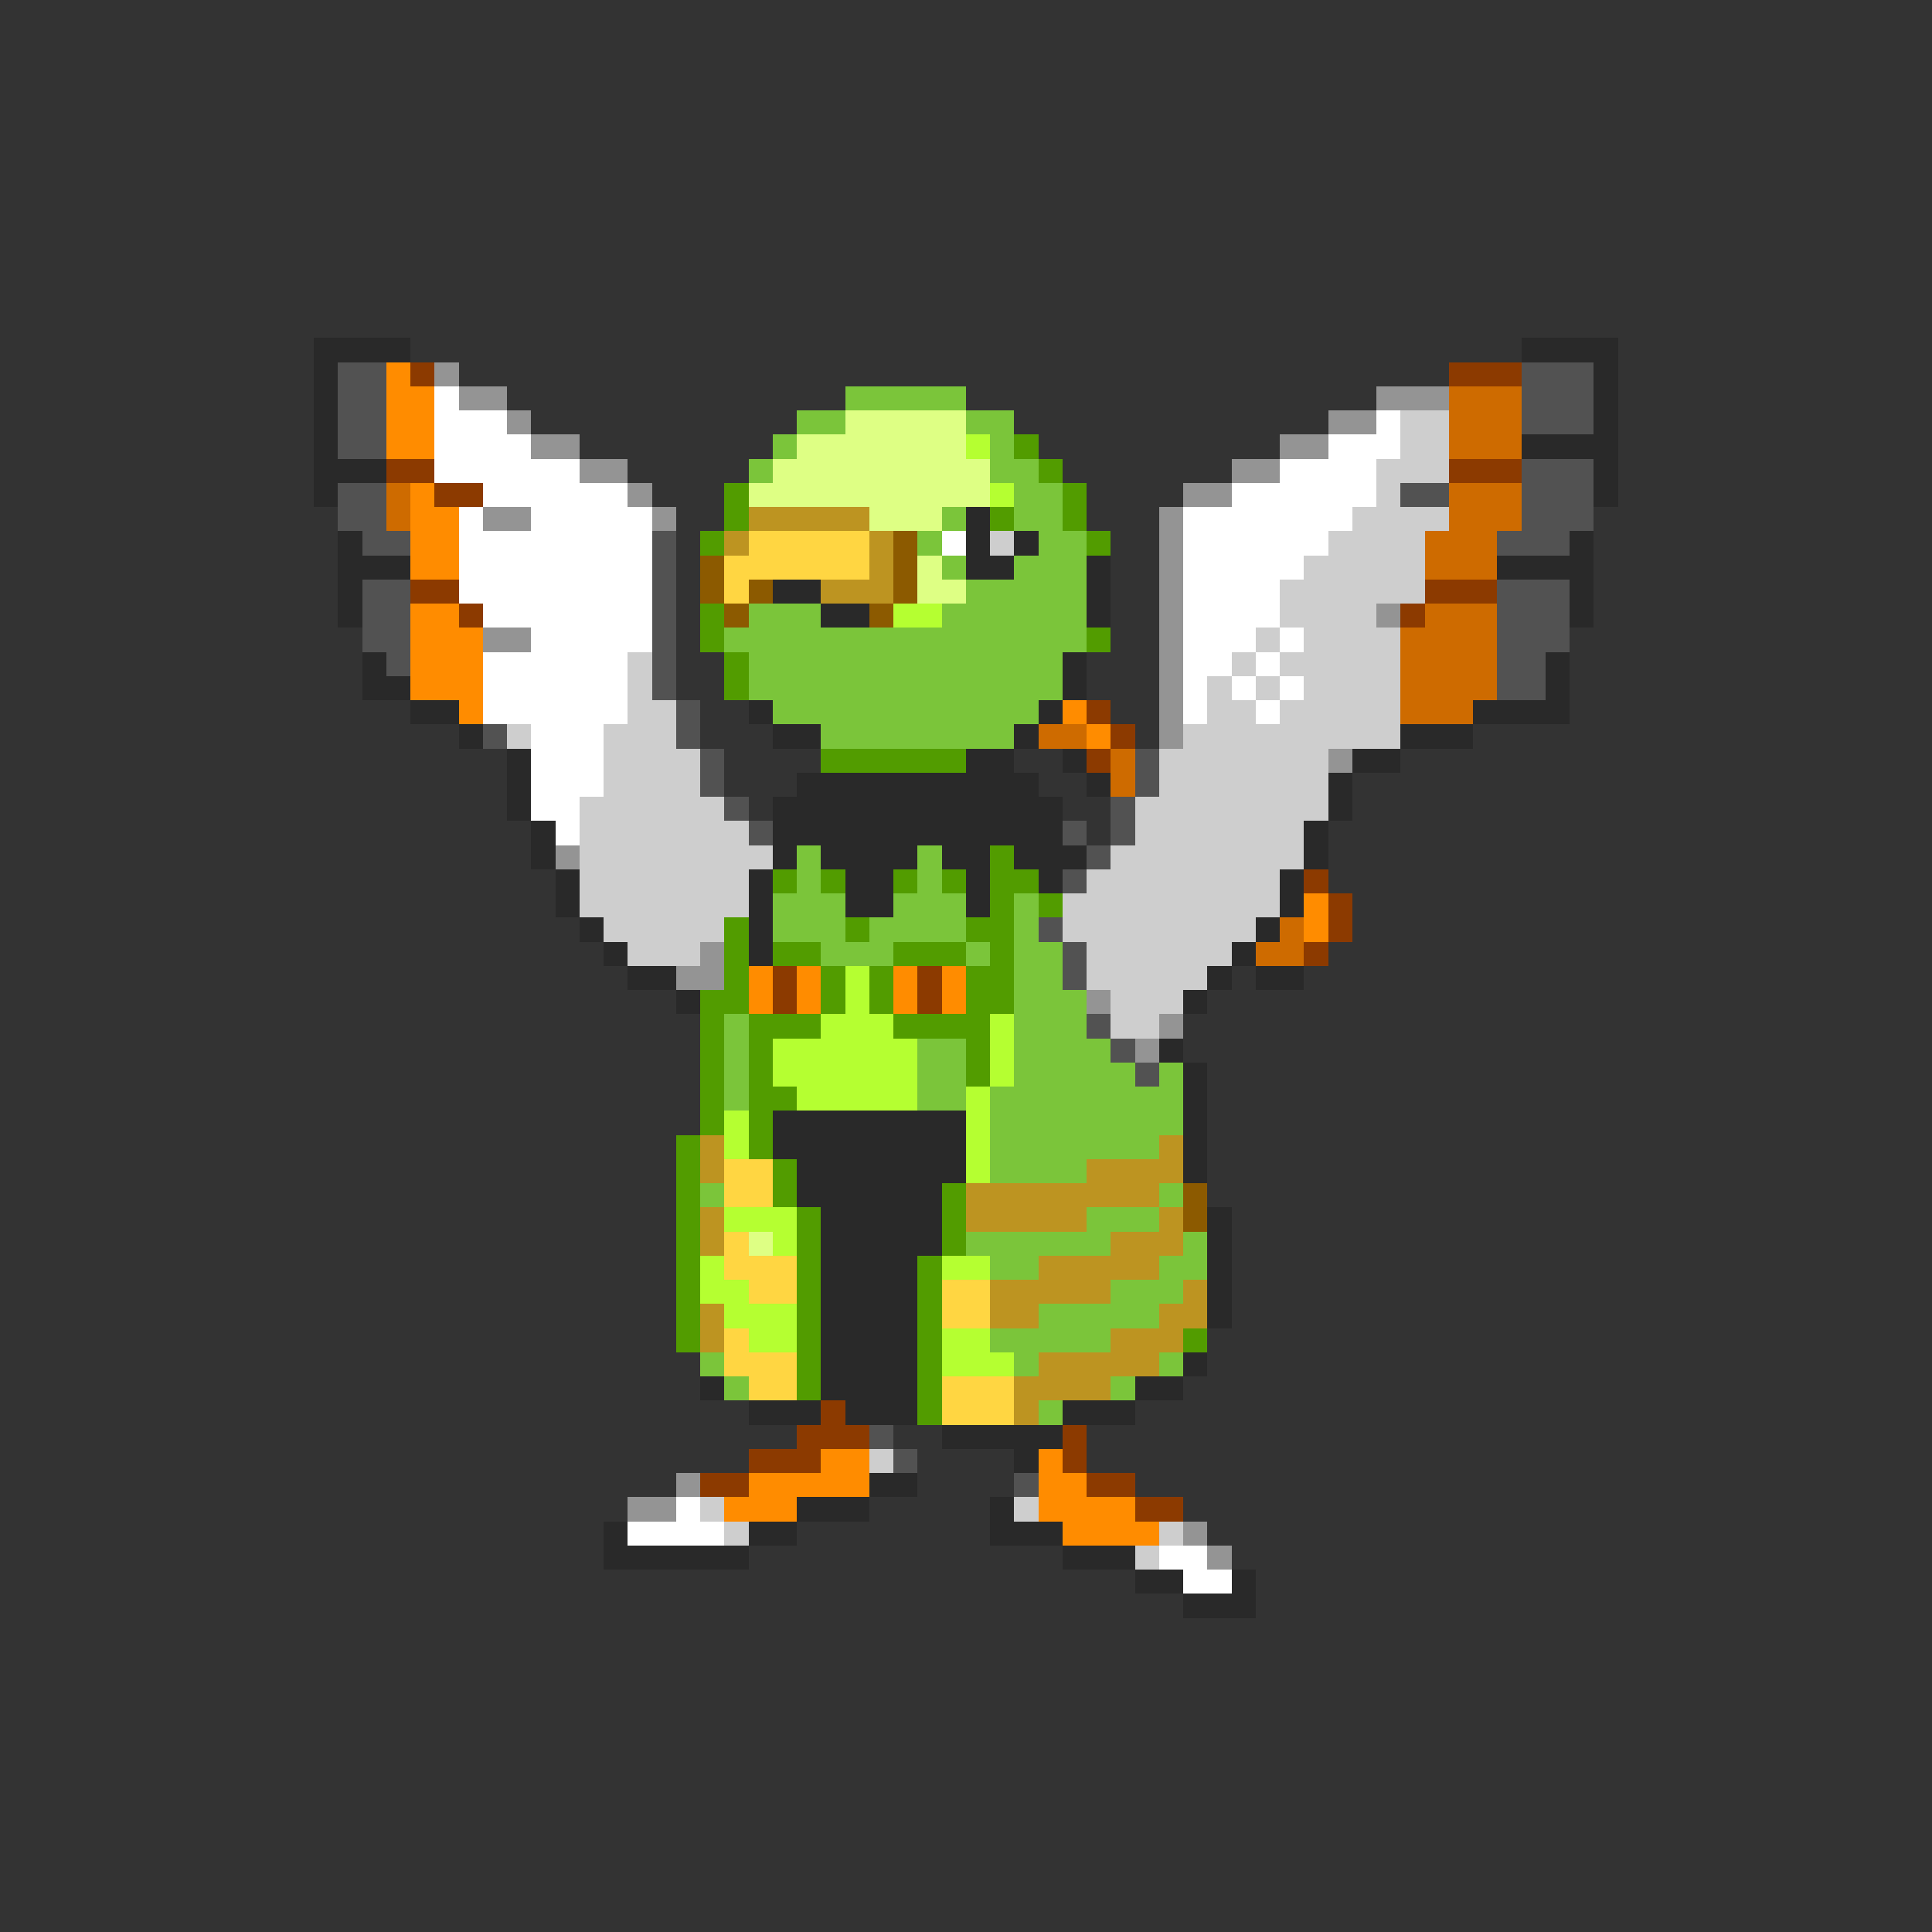 <svg xmlns="http://www.w3.org/2000/svg" viewBox="0 -0.5 80 80" shape-rendering="crispEdges">
<rect x="0" y="-0.5" width="80" height="80" fill="#333333" stroke="none"/>
<path stroke="#292929" d="M13 14h4M63 14h4M13 15h1M66 15h1M13 16h1M66 16h1M13 17h1M66 17h1M13 18h1M63 18h4M13 19h3M66 19h1M13 20h1M66 20h1M40 21h1M14 22h1M40 22h1M42 22h1M65 22h1M14 23h3M40 23h2M45 23h1M62 23h4M14 24h1M32 24h2M45 24h1M65 24h1M14 25h1M34 25h2M45 25h1M65 25h1M15 27h1M44 27h1M64 27h1M15 28h2M44 28h1M64 28h1M17 29h2M31 29h1M43 29h1M61 29h4M19 30h1M32 30h2M42 30h1M58 30h3M21 31h1M40 31h2M44 31h1M56 31h2M21 32h1M33 32h10M45 32h1M55 32h1M21 33h1M32 33h12M55 33h1M22 34h1M32 34h12M54 34h1M22 35h1M32 35h1M34 35h4M39 35h2M42 35h3M54 35h1M23 36h1M31 36h1M35 36h2M40 36h1M43 36h1M53 36h1M23 37h1M31 37h1M35 37h2M40 37h1M53 37h1M24 38h1M31 38h1M52 38h1M25 39h1M31 39h1M51 39h1M26 40h2M50 40h1M52 40h2M28 41h1M49 41h1M48 43h1M49 44h1M49 45h1M32 46h8M49 46h1M32 47h8M49 47h1M33 48h7M49 48h1M33 49h6M34 50h5M50 50h1M34 51h5M50 51h1M34 52h4M50 52h1M34 53h4M50 53h1M34 54h4M50 54h1M34 55h4M34 56h4M49 56h1M29 57h1M34 57h4M47 57h2M31 58h3M35 58h3M44 58h3M39 59h5M42 60h1M36 61h2M33 62h3M41 62h1M25 63h1M31 63h2M41 63h3M25 64h6M44 64h3M47 65h2M51 65h1M49 66h3" />
<path stroke="#525252" d="M14 15h2M63 15h3M14 16h2M63 16h3M14 17h2M63 17h3M14 18h2M63 19h3M14 20h2M58 20h2M63 20h3M14 21h2M63 21h3M15 22h2M27 22h1M62 22h3M27 23h1M15 24h2M27 24h1M62 24h3M15 25h2M27 25h1M62 25h3M15 26h2M27 26h1M62 26h3M16 27h1M27 27h1M62 27h2M27 28h1M62 28h2M28 29h1M20 30h1M28 30h1M29 31h1M47 31h1M29 32h1M47 32h1M30 33h1M46 33h1M31 34h1M44 34h1M46 34h1M45 35h1M44 36h1M43 38h1M44 39h1M44 40h1M45 42h1M46 43h1M47 44h1M36 59h1M37 60h1M42 61h1" />
<path stroke="#ff8c00" d="M16 15h1M16 16h2M16 17h2M16 18h2M17 20h1M17 21h2M17 22h2M17 23h2M17 25h2M17 26h3M17 27h3M17 28h3M19 29h1M44 29h1M45 30h1M54 37h1M54 38h1M31 40h1M33 40h1M37 40h1M39 40h1M31 41h1M33 41h1M37 41h1M39 41h1M34 60h2M43 60h1M31 61h5M43 61h2M30 62h3M43 62h4M44 63h4" />
<path stroke="#8c3a00" d="M17 15h1M60 15h3M16 19h2M60 19h3M18 20h2M17 24h2M59 24h3M19 25h1M58 25h1M45 29h1M46 30h1M45 31h1M54 36h1M55 37h1M55 38h1M54 39h1M32 40h1M38 40h1M32 41h1M38 41h1M34 58h1M33 59h3M44 59h1M31 60h3M44 60h1M29 61h2M45 61h2M47 62h2" />
<path stroke="#949494" d="M18 15h1M19 16h2M57 16h3M21 17h1M55 17h2M22 18h2M53 18h2M24 19h2M51 19h2M26 20h1M49 20h2M20 21h2M27 21h1M48 21h1M48 22h1M48 23h1M48 24h1M48 25h1M57 25h1M20 26h2M48 26h1M48 27h1M48 28h1M48 29h1M48 30h1M55 31h1M23 35h1M29 39h1M28 40h2M45 41h1M48 42h1M47 43h1M28 61h1M26 62h2M49 63h1M50 64h1" />
<path stroke="#ffffff" d="M18 16h1M18 17h3M57 17h1M18 18h4M55 18h3M18 19h6M53 19h4M20 20h6M51 20h6M19 21h1M22 21h5M49 21h7M19 22h8M39 22h1M49 22h6M19 23h8M49 23h5M19 24h8M49 24h4M20 25h7M49 25h4M22 26h5M49 26h3M53 26h1M20 27h6M49 27h2M52 27h1M20 28h6M49 28h1M51 28h1M53 28h1M20 29h6M49 29h1M52 29h1M22 30h3M22 31h3M22 32h3M22 33h2M23 34h1M28 62h1M26 63h4M48 64h2M49 65h2" />
<path stroke="#7bc53a" d="M35 16h5M33 17h2M40 17h2M32 18h1M41 18h1M31 19h1M41 19h2M42 20h2M39 21h1M42 21h2M38 22h1M43 22h2M39 23h1M42 23h3M40 24h5M31 25h3M39 25h6M30 26h15M31 27h13M31 28h13M32 29h11M34 30h8M33 35h1M38 35h1M33 36h1M38 36h1M32 37h3M37 37h3M42 37h1M32 38h3M36 38h4M42 38h1M34 39h3M40 39h1M42 39h2M42 40h2M42 41h3M30 42h1M42 42h3M30 43h1M38 43h2M42 43h4M30 44h1M38 44h2M42 44h5M48 44h1M30 45h1M38 45h2M41 45h8M41 46h8M41 47h7M41 48h4M29 49h1M48 49h1M45 50h3M40 51h6M49 51h1M41 52h2M48 52h2M46 53h3M43 54h5M41 55h5M29 56h1M42 56h1M48 56h1M30 57h1M46 57h1M43 58h1" />
<path stroke="#ce6b00" d="M60 16h3M60 17h3M60 18h3M16 20h1M60 20h3M16 21h1M60 21h3M59 22h3M59 23h3M59 25h3M58 26h4M58 27h4M58 28h4M58 29h3M43 30h2M46 31h1M46 32h1M53 38h1M52 39h2" />
<path stroke="#deff84" d="M35 17h5M33 18h7M32 19h9M31 20h10M36 21h3M38 23h1M38 24h2M31 51h1" />
<path stroke="#cecece" d="M58 17h2M58 18h2M57 19h3M57 20h1M56 21h4M41 22h1M55 22h4M54 23h5M53 24h6M53 25h4M52 26h1M54 26h4M26 27h1M51 27h1M53 27h5M26 28h1M50 28h1M52 28h1M54 28h4M26 29h2M50 29h2M53 29h5M21 30h1M25 30h3M49 30h9M25 31h4M48 31h7M25 32h4M48 32h7M24 33h6M47 33h8M24 34h7M47 34h7M24 35h8M46 35h8M24 36h7M45 36h8M24 37h7M44 37h9M25 38h5M44 38h8M26 39h3M45 39h6M45 40h5M46 41h3M46 42h2M36 60h1M29 62h1M42 62h1M30 63h1M48 63h1M47 64h1" />
<path stroke="#b5ff31" d="M40 18h1M41 20h1M37 25h2M35 40h1M35 41h1M34 42h3M41 42h1M32 43h6M41 43h1M32 44h6M41 44h1M33 45h5M40 45h1M30 46h1M40 46h1M30 47h1M40 47h1M40 48h1M30 50h3M32 51h1M29 52h1M39 52h2M29 53h2M30 54h3M31 55h2M39 55h2M39 56h3" />
<path stroke="#529c00" d="M42 18h1M43 19h1M30 20h1M44 20h1M30 21h1M41 21h1M44 21h1M29 22h1M45 22h1M29 25h1M29 26h1M45 26h1M30 27h1M30 28h1M34 31h6M41 35h1M32 36h1M34 36h1M37 36h1M39 36h1M41 36h2M41 37h1M43 37h1M30 38h1M35 38h1M40 38h2M30 39h1M32 39h2M37 39h3M41 39h1M30 40h1M34 40h1M36 40h1M40 40h2M29 41h2M34 41h1M36 41h1M40 41h2M29 42h1M31 42h3M37 42h4M29 43h1M31 43h1M40 43h1M29 44h1M31 44h1M40 44h1M29 45h1M31 45h2M29 46h1M31 46h1M28 47h1M31 47h1M28 48h1M32 48h1M28 49h1M32 49h1M39 49h1M28 50h1M33 50h1M39 50h1M28 51h1M33 51h1M39 51h1M28 52h1M33 52h1M38 52h1M28 53h1M33 53h1M38 53h1M28 54h1M33 54h1M38 54h1M28 55h1M33 55h1M38 55h1M49 55h1M33 56h1M38 56h1M33 57h1M38 57h1M38 58h1" />
<path stroke="#bd9421" d="M31 21h5M30 22h1M36 22h1M36 23h1M34 24h3M29 47h1M48 47h1M29 48h1M45 48h4M40 49h8M29 50h1M40 50h5M48 50h1M29 51h1M46 51h3M43 52h5M41 53h5M49 53h1M29 54h1M41 54h2M48 54h2M29 55h1M46 55h3M43 56h5M42 57h4M42 58h1" />
<path stroke="#ffd642" d="M31 22h5M30 23h6M30 24h1M30 48h2M30 49h2M30 51h1M30 52h3M31 53h2M39 53h2M39 54h2M30 55h1M30 56h3M31 57h2M39 57h3M39 58h3" />
<path stroke="#8c5a00" d="M37 22h1M29 23h1M37 23h1M29 24h1M31 24h1M37 24h1M30 25h1M36 25h1M49 49h1M49 50h1" />
</svg>